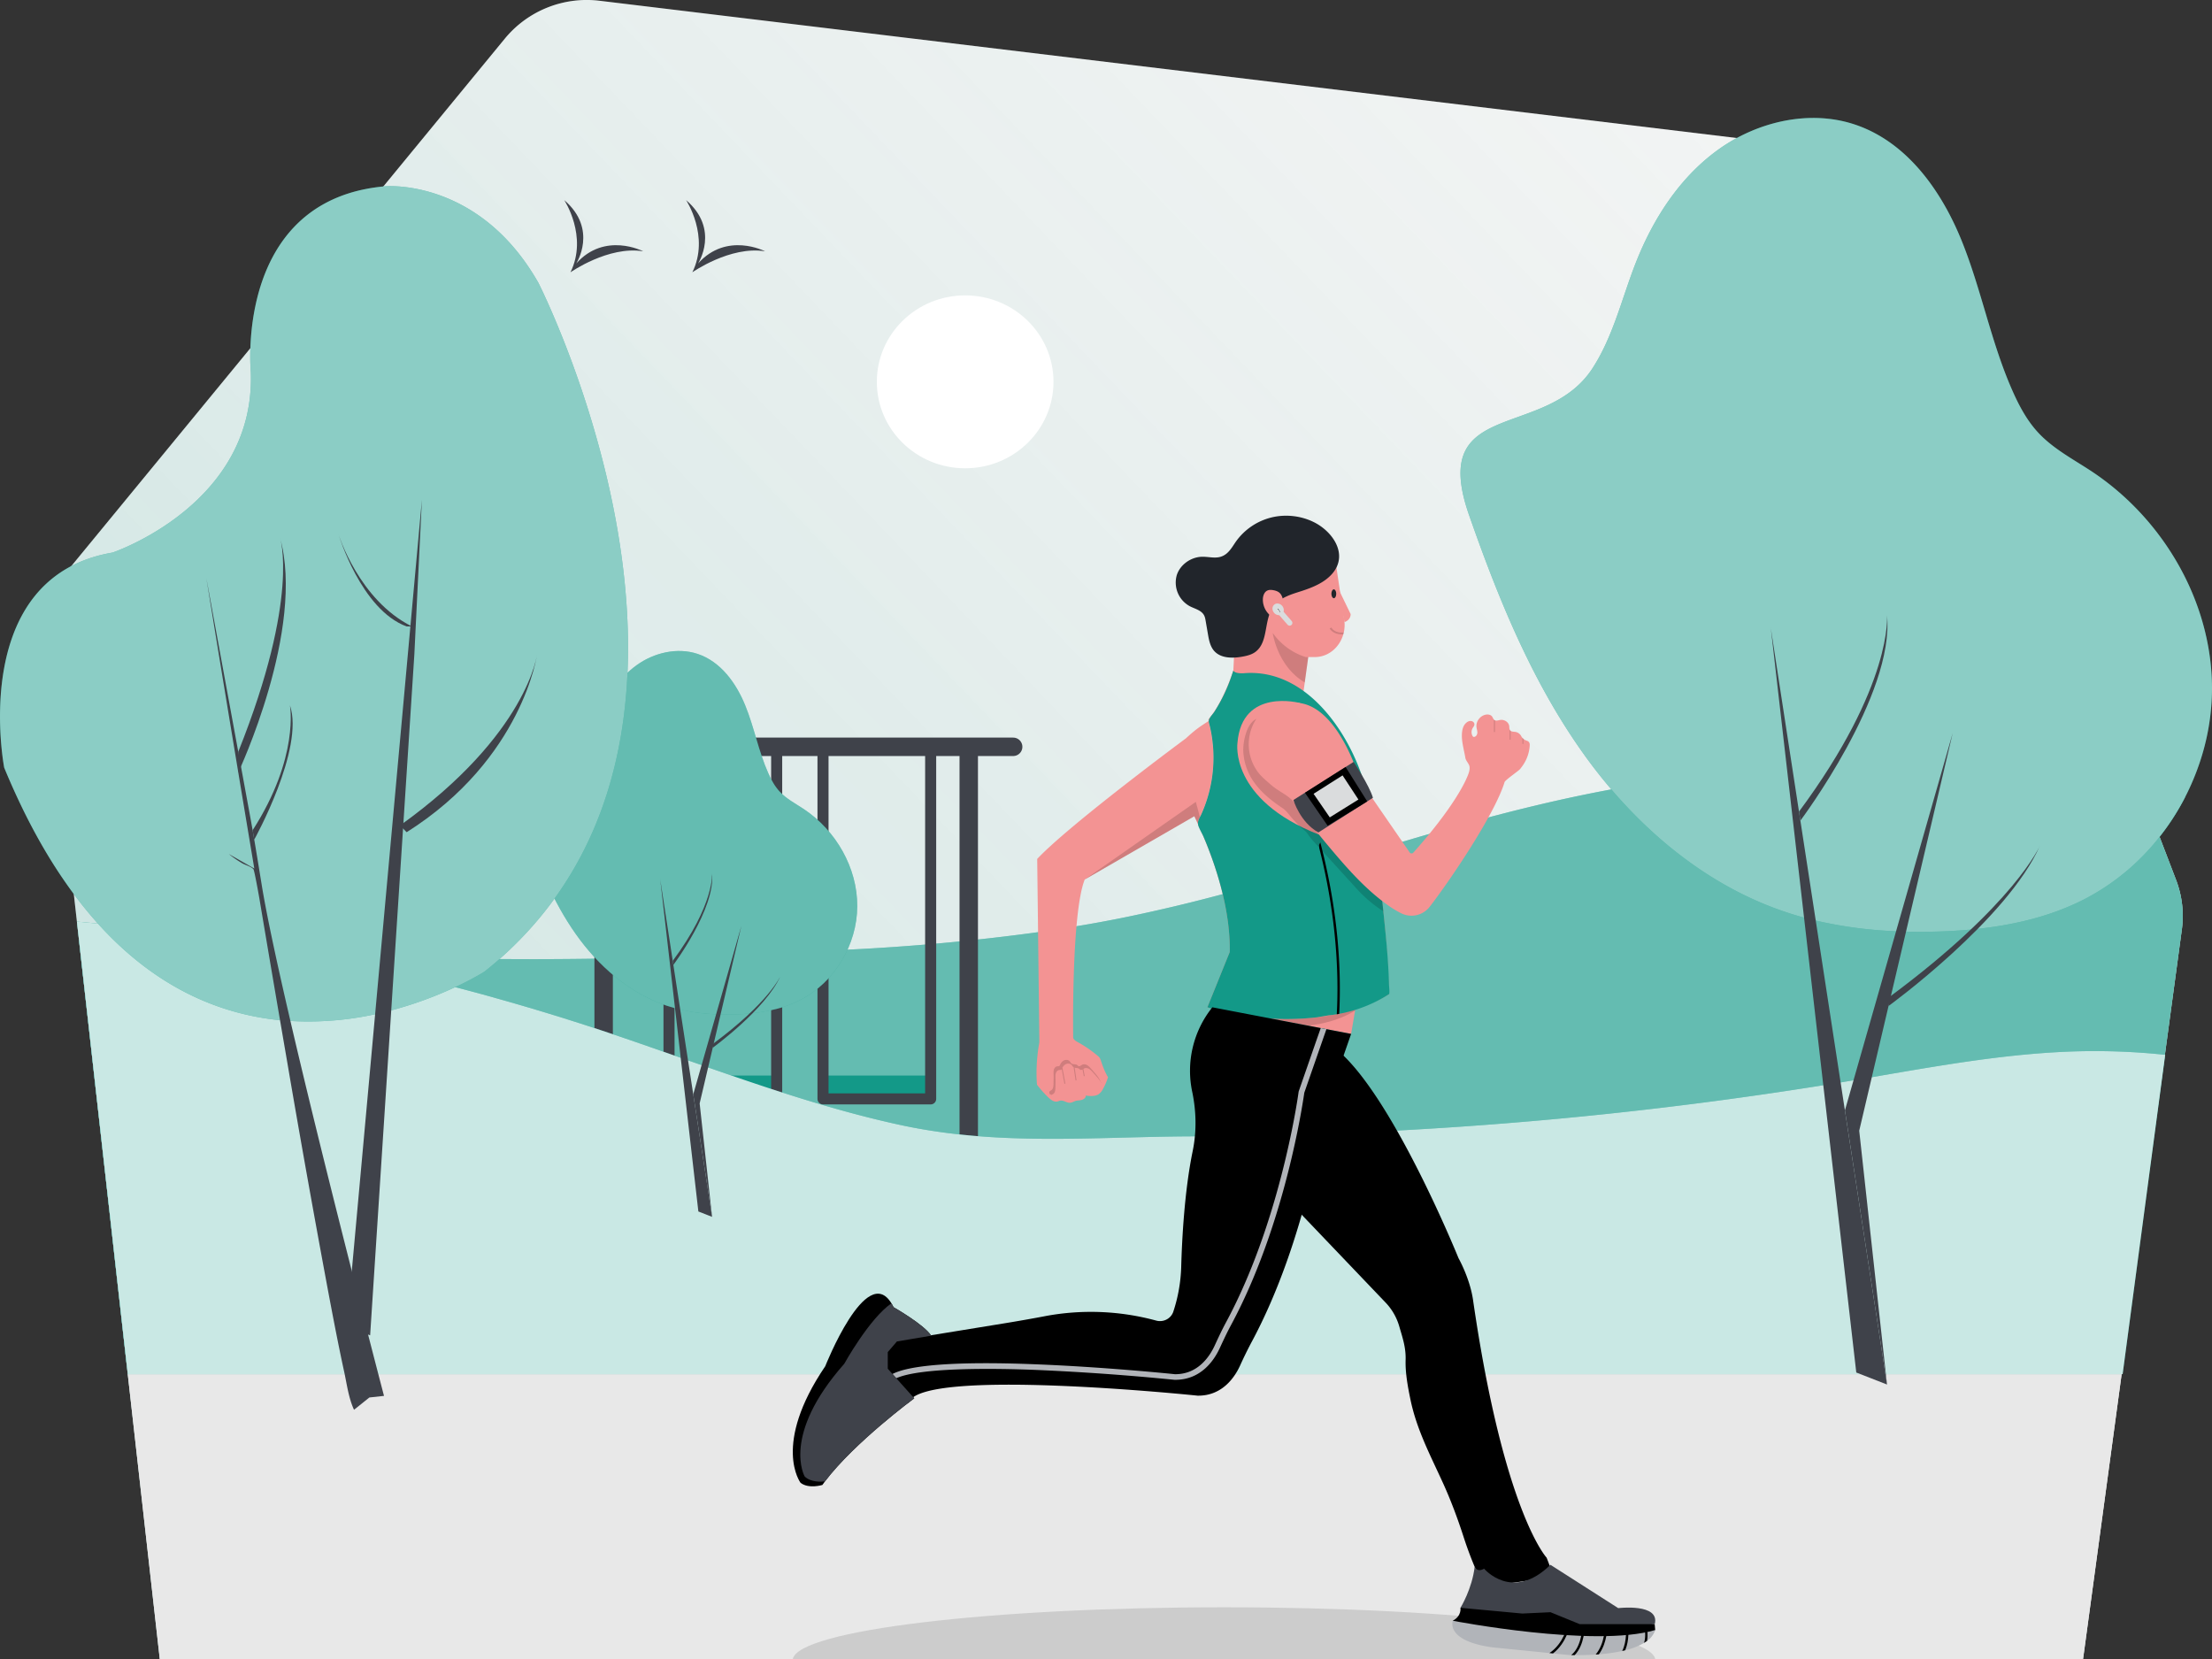<svg width="600" height="450" fill="none" xmlns="http://www.w3.org/2000/svg"><rect width="100%" height="100%" fill="#333333" stroke="none"/><g clip-path="url(#clip0)"><path opacity=".15" d="M230.1 241.56l-.08.02-.06.02.03-.28c.04.08.08.16.1.24z" fill="#000"/><path d="M591.82 252.12l-4.52 33.4-.08.6-11.46 84.58-.27 2.03-10.2 75.33-.27 1.94H43.33l-.21-1.94-8.47-75.33-.23-2.03-12.96-115.38-.17-1.5-.43-3.84-.84-7.46-7.58-67.5a27.55 27.55 0 016.11-20.5l.8-.98 48.56-59.09 1.3-1.59L94.51 62.1l9.47-11.52L137 10.4A28.78 28.78 0 01162.65.21l308.48 37.23 27.07 3.27a28.51 28.51 0 0120.76 13.06 27.2 27.2 0 012.42 4.82l59.28 155.01 5.12 13.39 2.43 6.34 2.05 5.37a27.31 27.31 0 011.56 13.42z" fill="#F4F4F4"/><path d="M591.82 252.12l-4.52 33.4-.08.6-11.46 84.58-.27 2.03-10.2 75.33-.27 1.94H43.33l-.21-1.94-8.47-75.33-.23-2.03-12.96-115.38-.17-1.5-.43-3.84-.84-7.46-7.58-67.5a27.55 27.55 0 016.11-20.5l.8-.98 48.56-59.09 1.3-1.59L94.51 62.1l9.47-11.52L137 10.4A28.78 28.78 0 01162.65.21l308.48 37.23 27.07 3.27a28.51 28.51 0 0120.76 13.06 27.2 27.2 0 012.42 4.82l59.28 155.01 5.12 13.39 2.43 6.34 2.05 5.37a27.31 27.31 0 011.56 13.42z" fill="url(#paint0_linear)"/><path d="M575.49 372.73l-10.2 75.33-.27 1.94H43.34l-.22-1.94-8.47-75.33H575.5z" fill="#E8E8E8"/><path d="M448.98 450H215.05c1.55-7.78 53.33-14.03 116.96-14.03 63.64 0 115.41 6.25 116.97 14.03z" fill="#CCC"/><path d="M590.26 238.7a27.32 27.32 0 011.56 13.42l-4.52 33.4-.08.6-11.46 84.58H34.42L21.46 255.32l1.06.06 2.04.14a2139.01 2139.01 0 0046.63 2.77l1.39.07.25.01 1.77.08c3.18.16 6.37.3 9.56.42l1.01.05c6 .24 12 .45 18 .63l.88.02 3.01.1h.63a1429.34 1429.34 0 0037.33.5 1224.14 1224.14 0 0036.48-.58l.82-.02.97-.04a1046.96 1046.96 0 0015.6-.64l.4-.01 3.68-.19c8.97-.27 17.95-.61 26.93-1.09a593.22 593.22 0 0051.75-4.76c3.3-.47 6.61-.97 9.91-1.53 4.79-.78 9.56-1.66 14.31-2.64a458.76 458.76 0 0026.94-6.45 1033.32 1033.32 0 0027.95-8.02l5.13-1.54c.7-.2 1.39-.42 2.08-.63l5.79-1.73.34-.1c8.44-2.51 16.88-5 25.37-7.32a518.29 518.29 0 0117.96-4.6 413.44 413.44 0 0119.63-4.16 411.23 411.23 0 0146.5-6l1.08-.08h.02l1.44-.1a383.88 383.88 0 0112.23-.6 353.52 353.52 0 015.3-.13c7.86-.17 15.73-.09 23.57.24l.43.02a360.7 360.7 0 0165.1 8.68 65.68 65.68 0 01-6.96 10.84l2.43 6.34 2.06 5.36z" fill="#139988"/><path opacity=".34" d="M590.26 238.7a27.32 27.32 0 011.56 13.42l-4.52 33.4-.08.6-11.46 84.58H34.42L21.46 255.32l1.06.06 2.04.14a2139.01 2139.01 0 0046.63 2.77l1.39.07.25.01 1.77.08c3.18.16 6.37.3 9.56.42l1.01.05c6 .24 12 .45 18 .63l.88.02 3.01.1h.63a1429.34 1429.34 0 0037.33.5 1224.14 1224.14 0 0036.48-.58l.82-.02.97-.04a1046.96 1046.96 0 0015.6-.64l.4-.01 3.68-.19c8.97-.27 17.95-.61 26.93-1.09a593.22 593.22 0 0051.75-4.76c3.3-.47 6.61-.97 9.91-1.53 4.79-.78 9.56-1.66 14.31-2.64a458.76 458.76 0 0026.94-6.45 1033.32 1033.32 0 0027.95-8.02l5.13-1.54c.7-.2 1.39-.42 2.08-.63l5.79-1.73.34-.1c8.44-2.51 16.88-5 25.37-7.32a518.29 518.29 0 0117.96-4.6 413.44 413.44 0 0119.63-4.16 411.23 411.23 0 0146.5-6l1.08-.08h.02l1.44-.1a383.88 383.88 0 0112.23-.6 353.52 353.52 0 015.3-.13c7.86-.17 15.73-.09 23.57.24l.43.02a360.7 360.7 0 0165.1 8.68 65.68 65.68 0 01-6.96 10.84l2.43 6.34 2.06 5.36z" fill="#fff"/><path d="M210.67 291.74h-29.2v6.33h29.2v-6.33z" fill="#139988"/><path d="M210.67 201.89h-29.2v96.18h29.2V201.9z" stroke="#3F424A" stroke-width="3" stroke-miterlimit="10" stroke-linecap="round" stroke-linejoin="round"/><path d="M252.44 291.74h-29.2v6.33h29.2v-6.33z" fill="#139988"/><path d="M252.44 201.89h-29.2v96.18h29.2V201.9z" stroke="#3F424A" stroke-width="3" stroke-miterlimit="10" stroke-linecap="round" stroke-linejoin="round"/><path d="M262.77 202.57h-99.03v108.52h99.03V202.57zM274.82 202.57h-131.9" stroke="#3F424A" stroke-width="5" stroke-miterlimit="10" stroke-linecap="round" stroke-linejoin="round"/><path d="M587.3 286.13l-11.54 86.6H34.65l-.23-2.03-12.96-115.38-.17-1.5-.43-3.84 5.7.53a628.23 628.23 0 0145.67 6.18l.32.06 1.75.3c3.29.58 6.57 1.19 9.85 1.82h.01l1 .2a620.09 620.09 0 0117.72 3.7c.29.08.58.14.87.2l3.05.7.63.15a611.57 611.57 0 0126.24 6.68l1 .29a625.26 625.26 0 0128.16 8.6c7.26 2.42 14.5 4.95 21.73 7.5l1.96.7a939.58 939.58 0 015.7 2c17.07 5.96 34.22 11.7 51.91 15.54 26.7 5.79 52.24 3.22 79.14 3.1h.51a1078.55 1078.55 0 0056.19-1.62c37.98-2.06 75.86-6.09 113.43-12.06l1.17-.19 3.14-.5c.52-.09 1.04-.18 1.55-.25l3.24-.54.26-.05 3.1-.52 1.87-.31 2.53-.44c17.67-3.03 35.37-6.1 53.28-6.58a180.85 180.85 0 0123.76.95z" fill="#139988"/><path opacity=".77" d="M587.3 286.13l-11.54 86.6H34.65l-.23-2.03-12.96-115.38-.17-1.5-.43-3.84 5.7.53a628.23 628.23 0 0145.67 6.18l.32.06 1.75.3c3.29.58 6.57 1.19 9.85 1.82h.01l1 .2a620.09 620.09 0 0117.72 3.7c.29.08.58.14.87.2l3.05.7.63.15a611.57 611.57 0 0126.24 6.68l1 .29a625.26 625.26 0 0128.16 8.6c7.26 2.42 14.5 4.95 21.73 7.5l1.96.7a939.58 939.58 0 015.7 2c17.07 5.96 34.22 11.7 51.91 15.54 26.7 5.79 52.24 3.22 79.14 3.1h.51a1078.55 1078.55 0 0056.19-1.62c37.98-2.06 75.86-6.09 113.43-12.06l1.17-.19 3.14-.5c.52-.09 1.04-.18 1.55-.25l3.24-.54.26-.05 3.1-.52 1.87-.31 2.53-.44c17.67-3.03 35.37-6.1 53.28-6.58a180.85 180.85 0 0123.76.95z" fill="#fff"/><path d="M207.5 68.15s-10.39-5.37-18.15 3.32c0 0 6.01-9.25-3.25-17.19 0 0 6.5 9.8 1.7 19.58-.01 0 10.3-7.22 19.7-5.7zM174.44 68.15s-10.38-5.37-18.14 3.32c0 0 6-9.25-3.25-17.19 0 0 6.49 9.8 1.69 19.58 0 0 10.3-7.22 19.7-5.7z" fill="#3F424A"/><path d="M600 186.96a63.45 63.45 0 01-3.53 20.45 66.44 66.44 0 01-10.69 19.57 62.14 62.14 0 01-20.5 16.98c-8.91 4.54-18.77 6.9-28.81 7.98l-1.89.2a153.16 153.16 0 01-17.57.56l-2.7-.1a116.71 116.71 0 01-21.78-2.9 85.65 85.65 0 01-8.21-2.33c-18.62-6.22-34.57-18.43-47.26-33.27a137.4 137.4 0 01-8.08-10.41c-13.69-19.42-22.67-41.6-30.48-63.92-11.22-32 20.72-20.2 33.48-39.9 5.6-8.65 7.92-18.87 11.66-28.43 4.67-11.94 11.88-23.25 22.4-30.83a46.2 46.2 0 015.09-3.19c9.74-5.25 21.48-7.14 31.94-3.66 6.17 2.05 11.45 5.73 15.89 10.37 5.63 5.88 9.92 13.3 13 20.83 5.49 13.45 8.08 27.94 14 41.22 1.81 4.07 3.96 8.06 7.04 11.32 4.09 4.35 9.54 7.16 14.54 10.48 19.63 13.09 32.54 35.74 32.46 58.98z" fill="#139988"/><path opacity=".51" d="M600 186.96a63.45 63.45 0 01-3.53 20.45 66.44 66.44 0 01-10.69 19.57 62.14 62.14 0 01-20.5 16.98c-8.91 4.54-18.77 6.9-28.81 7.98l-1.89.2a153.16 153.16 0 01-17.57.56l-2.7-.1a116.71 116.71 0 01-21.78-2.9 85.65 85.65 0 01-8.21-2.33c-18.62-6.22-34.57-18.43-47.26-33.27a137.4 137.4 0 01-8.08-10.41c-13.69-19.42-22.67-41.6-30.48-63.92-11.22-32 20.72-20.2 33.48-39.9 5.6-8.65 7.92-18.87 11.66-28.43 4.67-11.94 11.88-23.25 22.4-30.83a46.2 46.2 0 015.09-3.19c9.74-5.25 21.48-7.14 31.94-3.66 6.17 2.05 11.45 5.73 15.89 10.37 5.63 5.88 9.92 13.3 13 20.83 5.49 13.45 8.08 27.94 14 41.22 1.81 4.07 3.96 8.06 7.04 11.32 4.09 4.35 9.54 7.16 14.54 10.48 19.63 13.09 32.54 35.74 32.46 58.98z" fill="#fff"/><path d="M157.47 206.9c2.5-3.86 3.54-8.43 5.2-12.7 2.1-5.33 5.31-10.39 10.01-13.77 4.7-3.39 11.02-4.9 16.55-3.06 6.26 2.08 10.45 7.92 12.9 13.94 2.46 6 3.62 12.48 6.26 18.41.81 1.82 1.77 3.6 3.15 5.06 1.82 1.94 4.26 3.2 6.49 4.68 8.77 5.84 14.54 15.97 14.5 26.35-.03 10.38-6.1 20.66-15.5 25.46-5.47 2.79-11.74 3.73-17.9 3.9-6.17.17-12.44-.41-18.28-2.37-10.2-3.4-18.61-10.84-24.72-19.51-6.12-8.68-10.13-18.6-13.63-28.56-5-14.3 9.26-9.02 14.97-17.83z" fill="#139988"/><path opacity=".34" d="M157.47 206.9c2.5-3.86 3.54-8.43 5.2-12.7 2.1-5.33 5.31-10.39 10.01-13.77 4.7-3.39 11.02-4.9 16.55-3.06 6.26 2.08 10.45 7.92 12.9 13.94 2.46 6 3.62 12.48 6.26 18.41.81 1.82 1.77 3.6 3.15 5.06 1.82 1.94 4.26 3.2 6.49 4.68 8.77 5.84 14.54 15.97 14.5 26.35-.03 10.38-6.1 20.66-15.5 25.46-5.47 2.79-11.74 3.73-17.9 3.9-6.17.17-12.44-.41-18.28-2.37-10.2-3.4-18.61-10.84-24.72-19.51-6.12-8.68-10.13-18.6-13.63-28.56-5-14.3 9.26-9.02 14.97-17.83z" fill="#fff"/><path d="M179.06 238.32l10.37 90.29 3.72 1.46-14.1-91.75z" fill="#3F424A"/><path d="M201.11 251.1l-13.07 45.74.44 2.86 4.67 30.37-3.37-30.77 11.33-48.2zM182.65 261.72s11.44-15.23 10.5-24.88c0 0 .76 8.38-10.67 23.79l.17 1.1z" fill="#3F424A"/><path d="M193.33 284.2s14.38-10.45 18.37-19.47c0 0-3.04 7.13-18.37 18.45v1.01zM480.31 170.2l23.2 202.09 8.34 3.26L480.3 170.2z" fill="#3F424A"/><path d="M529.68 198.79l-29.25 102.4.98 6.4 10.44 67.96-7.54-68.85 25.37-107.91zM488.36 222.58s25.6-34.1 23.49-55.7c0 0 1.7 18.75-23.87 53.26l.38 2.44z" fill="#3F424A"/><path d="M512.27 272.87s32.19-23.37 41.1-43.57c0 0-6.8 15.96-41.1 41.3v2.27z" fill="#3F424A"/><path d="M153.35 239.42a95.9 95.9 0 01-8.33 11.12 100.2 100.2 0 01-13.61 13s-10.14 6.52-25.28 10.52a95.2 95.2 0 01-4.37 1.05 84.84 84.84 0 01-25.8 1.62c-17.4-1.73-36.5-9.8-53.44-30.97a116.55 116.55 0 01-4.22-5.63c-6.13-8.65-11.9-19.17-17.16-31.9 0 0-6.46-33.35 11.43-49.92 4.38-4.06 10.22-7.11 17.96-8.43 0 0 38.89-13.05 37.5-49.05 0 0-.79-7.98 1.19-17.6 2.37-11.55 8.75-25.47 25.28-30.76 2.95-.94 6.23-1.6 9.86-1.93 0 0 25.43-2.42 41.69 26.19 0 0 23.4 46 24.28 96.03.4 22.7-3.83 46.23-16.98 66.66z" fill="#139988"/><path opacity=".51" d="M153.35 239.42a95.9 95.9 0 01-8.33 11.12 100.2 100.2 0 01-13.61 13s-10.14 6.52-25.28 10.52a95.2 95.2 0 01-4.37 1.05 84.84 84.84 0 01-25.8 1.62c-17.4-1.73-36.5-9.8-53.44-30.97a116.55 116.55 0 01-4.22-5.63c-6.13-8.65-11.9-19.17-17.16-31.9 0 0-6.46-33.35 11.43-49.92 4.38-4.06 10.22-7.11 17.96-8.43 0 0 38.89-13.05 37.5-49.05 0 0-.79-7.98 1.19-17.6 2.37-11.55 8.75-25.47 25.28-30.76 2.95-.94 6.23-1.6 9.86-1.93 0 0 25.43-2.42 41.69 26.19 0 0 23.4 46 24.28 96.03.4 22.7-3.83 46.23-16.98 66.66z" fill="#fff"/><path d="M62.07 231.65c1.16.94 2.38 1.78 3.67 2.53.8.47 2.41.88 3 1.59.25.3 1.3 6.15 1.6 7.84a10310.2 10310.2 0 007.53 44.24 4037 4037 0 0011.26 63.04c1.34 7.1 2.7 14.2 4.24 21.27.72 3.33 1.2 7.11 2.66 10.24l4.17-3.34 3.96-.43S76.1 271.7 70.96 239.85c-1.03-6.3-2.03-12.6-3.2-18.89l-11.78-64.1s5.79 35.7 13 78.73l-6.91-3.94z" fill="#3F424A"/><path d="M100.4 362.2l11.99-184.65 2.05-42-20.4 224.4 6.36 2.25z" fill="#3F424A"/><path d="M110.3 169.92c-12.36-4.52-18.46-24.94-18.46-24.94s5.51 17.79 19.9 24.94h-1.43zM110.3 225.74c31.58-19.96 35.43-48.46 35.43-48.46s-2.5 21.75-37.22 46.63l1.8 1.83zM64.63 209.52s18.29-38.84 11.3-63.8c0 0 5.53 16.12-11.3 58.2v5.6zM68.96 227.75s13.7-24.66 9.68-36.45c0 0 2.65 14.05-10.11 33.9l.43 2.55z" fill="#3F424A"/><path d="M261.8 127.02c13.23 0 23.96-10.5 23.96-23.45s-10.73-23.45-23.96-23.45-23.96 10.5-23.96 23.45 10.73 23.45 23.96 23.45z" fill="#fff"/><path d="M364.5 171.55l-.13.5c-.95 3.33-3.72 5.93-7.24 6.16-.2.02-.39.02-.58.02h-13.73V144.5l10.87-.2a8.37 8.37 0 018.45 7.14l.36 2.46 2.12 14.23a9.2 9.2 0 01-.12 3.42z" fill="#F39393"/><path d="M355.06 176.8l-.2 1.44v.01l-.95 6.87-.48 3.43-19.06-3.1 1.05-21.88 19.64 13.22z" fill="#F39393"/><path opacity=".15" d="M354.86 178.24v.01l-.95 6.87c-7.5-4.48-8.68-13.43-8.68-13.43a17.33 17.33 0 008.91 6.53l.72.02z" fill="#000"/><path d="M324.83 215.57l-2.65 1.6a36.08 36.08 0 002.03-4.24l.63 2.64zM368.3 269.78l-.74 4.36-1.07 6.3-11.63-2.22-11.88-2.28-14.14-2.71 2.52-6.06 17.14 1.21 19.8 1.4z" fill="#F39393"/><path opacity=".15" d="M368.3 269.78l-.74 4.36c-4.14 2.55-8.94 3.63-12.7 4.08l-11.88-2.28-5.16-4.26 10.69-3.3 19.78 1.4z" fill="#000"/><path d="M329.1 197.09c0 1.14-.04 2.64-.17 4.4a34.03 34.03 0 00-.8-4.59c-.14-.6-.28-.96-.25-1.36l1.16-.76s.06.85.06 2.3z" fill="#F39393"/><path d="M328.48 212.59a37.02 37.02 0 01-2.6 8.2c-.13.3-.28.58-.42.85-.32.64-.6 1.21-.5 1.9-.45-.95-.62-1.34-1.01-2.13l-.44.26-29.28 16.9c-3.66 9.15-3.13 42.92-3.13 42.92.13.56.7.88 1.21 1.17a32.48 32.48 0 015.37 3.67c.21.18.43.36.59.59.19.28.3.61.4.93.49 1.51 1.06 2.98 1.88 4.34a16.83 16.83 0 01-1.38 3.2 3.9 3.9 0 01-1.16 1.41c-.94.62-2.38.55-3.5.36.06.57-.51 1.02-1.07 1.18-.57.16-1.19.12-1.75.3-.47.15-.9.44-1.4.48-.93.08-1.8-.75-2.73-.57-.24.04-.47.16-.7.22-.6.14-1.15-.07-1.66-.4-.3-.21-.6-.47-.87-.72a33 33 0 01-3.05-3.42c-.3-3.83-.04-7.72.64-11.51l-.58-49.74c8.73-9.31 40.33-32.7 40.33-32.7 2.95-2.71 4.1-3.36 6.12-4.68l.09-.06c-.04.39.1.75.25 1.35.37 1.51.63 3.05.8 4.59l.06.6c.33 3.51.15 7.05-.51 10.5z" fill="#F39393"/><path opacity=".15" d="M327.19 228.13l-.21.07-.57-1.36c-.43-.9-.94-1.78-1.3-2.7a2.5 2.5 0 01-.16-.6c-.43-.95-.61-1.34-1-2.13l-.44.26-29.28 16.9 30.14-21.07 1.1 4.14 1.72 6.5z" fill="#000"/><path d="M376.74 269.7h-.01a43.97 43.97 0 01-9.1 4.04c-1.45.45-2.91.84-4.38 1.16l-.4.1-.25.05-1.24.26c-1.39.26-2.78.47-4.15.64h-.04a73.94 73.94 0 01-28.59-2.38l-1.08-.34 6.07-15.01c.16-10.84-3.29-21.94-6.6-30.02l-.56-1.36c-.5-1.18-1-2.29-1.46-3.3-.08-.69.2-1.26.52-1.9a36.8 36.8 0 003.01-9.05c.66-3.46.84-7 .52-10.5l-.07-.6a58 58 0 00.18-4.4c0-1.46-.07-2.31-.07-2.31-.42.29-.8.55-1.15.77l-.09.05c0-.31-.02-.48-.02-.48l.62-.75.03-.03.12-.17.07-.08c2.77-3.7 4.85-9.15 5.61-11.28l.07-.2a.9.9 0 00.08-.23l.16-.48.31.08 2.12.64h.01l.06.02 16.49 5.28.6.2a31.38 31.38 0 017.05 8.11c5.43 8.61 8.97 20.7 11.27 32.59a224.09 224.09 0 012.75 18.35 259.36 259.36 0 011.54 22.52z" fill="#F39393"/><path d="M376.74 269.7h-.01a38 38 0 01-16.47 5.73l-3.05.52h-.04a73.94 73.94 0 01-28.59-2.38l-1.08-.34 6.07-15.01c.16-10.84-3.29-21.94-6.59-30.02l-.57-1.36c-.42-.9-.94-1.78-1.3-2.7a2.5 2.5 0 01-.15-.6c-.08-.69.19-1.26.51-1.9.14-.26.3-.54.43-.85a37.45 37.45 0 003.1-18.7l-.07-.6a34.56 34.56 0 00-.78-4.59c-.15-.6-.3-.96-.26-1.35.01-.23.09-.47.26-.78l.25-.4.03-.04.12-.17.07-.08c.23-.3.49-.6.7-.9a43.46 43.46 0 004.91-10.38l.07-.2a.94.94 0 00.08-.22l.16-.48c.37.69 1.81.74 2.44.72h.29c6.16-.54 11.65 1.42 16.32 4.82 8.4 6.1 14.24 16.83 16.78 26.06l.23.9c1.31 5.13 2.15 10.38 2.8 15.65.58 4.6 1 9.22 1.48 13.8l.05.54.3 2.8c.69 6.66 1.38 13.35 1.54 20.02 0 .32.24 2.3-.03 2.48z" fill="#139988"/><path d="M365.53 212.82c-1.54 9.16-6.58 17.4-6.76 17.71a56.88 56.88 0 003.24-10.28l3.52-7.43z" fill="#139988"/><path d="M365.53 212.82c-1.54 9.16-6.58 17.4-6.76 17.71a56.88 56.88 0 003.24-10.28l3.52-7.43z" fill="#139988"/><path d="M352.64 190.7s-15.75-4.27-16.98 10.78c0 0-2.36 15.32 22.12 24.92l-5.13-35.7z" fill="#F39393"/><path opacity=".15" d="M375.22 247.19a36.75 36.75 0 01-7.69-6.64l-10.64-11.68c-.56-.6-1.11-1.22-1.62-1.88-.48-.6-.8-1.25-1.41-1.73-1.27-.95-2.32-2.13-3.37-3.3-.79-.9-1.57-2.07-2.57-2.74-2.72-1.8-5.33-3.85-7.32-6.45a15.8 15.8 0 01-3.37-9.15c-.04-2.48.84-7.03 3.27-8.47 2.42-1.43 4.9 1.74 6.3 3.61a124.31 124.31 0 0110.56 16.97 23.3 23.3 0 011.79 4.23c2.28.73 4.28 2.18 6.21 3.6l5.89 4.3c.52.39 1.05.77 1.47 1.26.26.29.47.6.67.94.57 4.6 1 9.21 1.47 13.8l.36 3.33z" fill="#000"/><path d="M414.93 202.27a10.5 10.5 0 01-1.84 5.3c-.24.36-.5.69-.76 1.02-.38.5-4.04 2.97-4.22 3.56-2.66 8.73-14.78 26.68-20.34 33.85a6.26 6.26 0 01-7.63 1.76 24.87 24.87 0 01-3.24-1.92c-6.37-4.4-11.64-10.47-16.56-16.34a235.08 235.08 0 01-6.82-8.52c-.84-1.11-1.62-2.3-2.51-3.37-1.42-1.7-3.4-2.59-5.15-3.86-.68-.49-1.31-1.04-1.94-1.59-.75-.66-1.5-1.32-2.17-2.07a12.6 12.6 0 01-.51-15.76 8.96 8.96 0 012.18-2.01c.9-.54 1.91-.86 2.93-1.11 2.06-.51 4.2-.81 6.3-.5 7.36 1.08 12.29 10.45 14.7 16.55a48.94 48.94 0 005.23 9.75l9.8 14.22c.22.33.71.36.98.05 10.91-12.24 14.47-19.6 15.12-21.92.12-.44.19-.94.13-1.39-.1-.8-1-1.59-1.13-2.37-.4-2.45-1.24-4.91-.85-7.37.13-.84.48-1.69 1.15-2.23.36-.3.83-.5 1.3-.42.45.06.88.46.85.92 0 .39-.3.7-.5 1.03a2.17 2.17 0 00-.02 2.07c.05.1.12.2.22.25.07.03.15.03.23.03.52-.06.85-.62.87-1.14.01-.52-.18-1.02-.24-1.53-.17-1.49.93-3 2.42-3.34.64-.15 1.4-.05 1.8.46.2.27.3.63.52.87l.13.11.13.07c.43.2.97-.02 1.46-.1 1.08-.16 2.27.58 2.42 1.64.04.32.01.66.12.95a.68.68 0 00.26.37c.35.26.9.22 1.35.3a2.2 2.2 0 011.54 1.15 2.39 2.39 0 00.57.71l.2.15c.23.16.48.29.76.38.28.09.52.26.65.52s.13.54.1.82z" fill="#F39393"/><path d="M363.25 275c-.2.05-.43.09-.65.12.91-17.62-1.84-33.66-4.75-45.08l-.06-.88c.02-.01.03-.02.05-.06l.29-.6c3.02 11.52 6.06 28.15 5.13 46.5zM399.56 352.62c8.34 57.51 19.96 69.9 19.96 69.9l2 5.22-19.04 2.69-.2-.4a101.2 101.2 0 01-5.3-13.2c-1.6-4.94-3.42-9.84-5.57-14.56-3.43-7.53-7.16-14.52-8.84-22.7-.71-3.45-1.41-7.2-1.3-10.72.1-3.36-.82-5.96-1.76-9.2a15.56 15.56 0 00-3.72-6.38l-26-27.23 9.76-43.4c15.68 8.24 36.07 58.64 36.07 58.64s3.07 5.4 3.94 11.34z" fill="#000"/><path d="M366.49 280.44l-7.26 20.85s-4.48 34.44-19.81 62.88a111.1 111.1 0 00-3.07 6.28c-1.45 3.15-4.83 8.2-11.48 8.12 0 0-75.4-7.86-78.4 1.97l-5.22-5.34-1.08-1.1-1.62-1.67-.7-6.72 3.52-4.13 8.75 1 22.23-3.62c3.13-.5 8.23-1.4 11.34-2a67.43 67.43 0 0129.94 1.25c1.95.53 4-.54 4.63-2.43a42.71 42.71 0 002.14-12.1c.2-7.46.88-20.62 3.12-31.48 1.07-5.24.98-10.61-.09-15.85a27.51 27.51 0 015.42-23.12l29.4 5.63 1.55.3 6.69 1.28z" fill="#000"/><path d="M358.25 278.86l-1.2 3.41-4.76 13.71-.04.15c-.02.15-.98 7.36-3.46 17.8-2.95 12.49-8.06 29.59-16.27 44.82-1.16 2.15-2.22 4.46-3.08 6.32-1.34 2.87-4.48 7.68-10.64 7.68h-.1c-.95-.1-19.46-1.99-38.09-2.7-11.19-.44-20.24-.36-26.9.21-5.5.48-9.32 1.26-11.63 2.43-.83.42-1.47.88-1.91 1.4l1.08 1.1c.35-.51.99-.96 1.86-1.35 6.8-3.05 27.7-2.65 37.44-2.27a664.3 664.3 0 0138.03 2.7h.22c7.03 0 10.56-5.36 12.05-8.58 1.08-2.34 1.99-4.28 3.04-6.23 8.37-15.53 13.54-32.96 16.5-45.57 2.3-9.8 3.28-16.68 3.4-17.5l6-17.24-1.54-.29z" fill="#B1B4B9"/><path d="M240.8 371.26l7.19 8.03s-16.12 11.86-24.22 22.53l-.7.97s-3.67 1.14-5.91-.57c0 0-7.84-10.24 6.69-31.64 0 0 11.14-28.22 17.95-17.06.2.31.38.66.57 1.05 0 0 8.28 4.7 10.22 7.72l-9.3 1.57-2.48 2.89v4.51z" fill="#000"/><path d="M240.8 371.26l7.19 8.03s-16.12 11.86-24.22 22.53c-.91.12-3.82.32-5.5-1.33 0 0-6.45-11.13 10.73-30.56 0 0 6.79-12.28 12.8-16.4.2.3.38.66.57 1.04 0 0 8.28 4.7 10.22 7.73l-9.3 1.57-2.48 2.88v4.51z" fill="#3F424A"/><path d="M448.98 442.15a5.95 5.95 0 01-2.22 2.95h-.01c-.25.19-.5.36-.79.53a18.58 18.58 0 01-5.14 2l-.8.2a47.8 47.8 0 01-7.2.96 72.27 72.27 0 01-6.63.15c-.4 0-.63-.02-.63-.02l-4.31-.43-.96-.1-15.56-1.56c-12.8-1.8-10.66-7.2-10.66-7.2l2.71-1h7.67l18.13 1.9 2.66.1.32.01 4.3.16h.01l7.26.26 11.85 1.09z" fill="#B1B4B9"/><path d="M396.14 436.1s.41 2.23-2.1 3.52c0 0 38.38 7.42 54.93 2.52l-.14-1.61-16.87-2.5-10.45-3.24h-10.3l-10.31-.5-4.75 1.81z" fill="#000"/><path d="M400 424.96s.6 1.67 2.56.54c0 0 7.64 9.1 18-1.05l18.38 11.75s11.4-1.38 9.9 4.34h-20.36l-7.91-3.23-7.64.36-16.78-1.56s3.16-5.1 3.85-11.15z" fill="#3F424A"/><path d="M440.82 447.63l-.8.19c1.39-2.78.97-6.22.97-6.26l.64-.07c.02.15.4 3.31-.8 6.14zM446.75 445.1c-.25.18-.51.36-.79.52.53-1.76.18-3.5.17-3.52l.63-.12c.03.07.3 1.48 0 3.11zM433.69 448.73l-.87.06c2.62-3.14 2.48-7.69 2.48-7.73l.64-.03c0 .2.14 4.44-2.25 7.7zM429.86 440.8c0 .25.02 5.36-2.74 8.15l-.93-.01c3.04-2.46 3.02-8.07 3.02-8.13l.63-.01h.02zM425.88 440.7c-.04.21-.9 4.9-4.63 7.79l-.97-.1c3.85-2.58 4.87-7.3 4.96-7.76v-.04l.31.05.33.06z" fill="#000"/><path d="M349.16 161.7a10.26 10.26 0 00-2.88 1.81c-3.88 3.58-1.78 10.42-5.8 13.35-.96.7-2.17 1.01-3.36 1.23-2.7.51-5.91.53-7.74-1.48-1.12-1.24-1.45-2.97-1.73-4.6l-.6-3.49c-.1-.6-.2-1.2-.5-1.71-.76-1.3-2.44-1.67-3.79-2.36a7.3 7.3 0 01-3.56-8.45c.8-2.5 3.15-4.4 5.76-4.87 2.8-.52 5.31 1.1 7.83-1.05 1.03-.89 1.69-2.1 2.47-3.21a16.74 16.74 0 019.57-6.5c3.85-.95 8.05-.49 11.59 1.28 5.12 2.56 9.36 8.74 5 13.9-2.09 2.45-5.25 3.75-8.34 4.76-1.3.42-2.66.82-3.92 1.38z" fill="#21252B"/><path d="M345.24 160.06c-.46-.07-.94-.09-1.37.08-.9.35-1.28 1.4-1.32 2.34a5.62 5.62 0 001.86 4.34 5.89 5.89 0 004.59 1.42c.13-.02-.86-5.04-.96-5.49-.39-1.62-.98-2.4-2.8-2.69z" fill="#F39393"/><path opacity=".15" d="M298.66 293.75c-.3.53-.65 1.06-1.16 1.4-.94.63-2.38.56-3.5.36.06.57-.51 1.03-1.07 1.19-.57.15-1.18.12-1.74.3-.48.14-.91.43-1.4.47-.94.08-1.81-.75-2.74-.58-.24.05-.47.17-.7.23-.59.13-1.15-.07-1.66-.4a.57.57 0 01-.03-.16c-.15-.85.48-.55.85-1.21.2-.37.23-.8.25-1.22.03-.95.05-1.9.02-2.86-.01-.42-.03-.85.12-1.25.14-.4.48-.75.9-.79.18-.02.38.02.53-.08.1-.08.16-.2.21-.32.22-.5.57-.96 1.06-1.2.5-.23 1.15-.19 1.53.21.19.2.3.47.52.63.44.32 1.13.1 1.56.44.1.09.19.2.32.26.34.16.67-.19 1-.36.42-.2.95-.12 1.35.11.42.24.73.6 1.04.94l.69.77c.66.76 1.34 1.53 1.78 2.44.1.22.2.45.27.68z" fill="#000"/><path d="M299.18 294.76c-.3.53-.65 1.07-1.16 1.4-.95.63-2.38.56-3.5.36.05.58-.52 1.03-1.08 1.19-.57.16-1.17.12-1.74.3-.48.14-.9.43-1.4.48-.94.08-1.81-.75-2.73-.58-.25.05-.47.17-.71.22-.59.14-1.14-.07-1.65-.4a.54.54 0 01-.03-.15c-.16-.86.47-.55.85-1.22.2-.37.23-.8.24-1.21.04-.96.05-1.91.03-2.87-.01-.41-.03-.85.12-1.24.13-.4.47-.76.9-.8.18-.02.38.02.53-.08.06-.05.1-.11.14-.18l.07-.15.07-.15c.23-.44.55-.83 1-1.04.49-.23 1.14-.19 1.52.2.19.2.3.48.52.63l.07.05c.08.05.18.09.27.1.41.1.89.03 1.21.29.1.09.2.21.33.27.16.07.31.03.47-.04a5.13 5.13 0 00.54-.32c.4-.21.93-.12 1.34.1.41.24.73.6 1.04.94l.69.78c.66.75 1.34 1.52 1.78 2.43.1.23.2.46.27.7z" fill="#F39393"/><path opacity=".15" d="M288.98 293.92l-.26.05-.74-3.99.07-.14.07-.16.07-.01.79 4.25zM292 293.04l-.25.04-.52-3.55a.8.8 0 00.28.1l.5 3.41zM294.23 291.88l-.25.04-.35-1.87.23-.14.37 1.97zM405.5 195.38v3.18h-.27v-3.37c.04.05.08.09.13.12l.13.07zM409.75 198.23v2.4h-.25v-2.76a.68.68 0 00.25.36zM413.22 200.4v1.37h-.26v-1.6h.01l.25.23z" fill="#000"/><path d="M372.4 216.4l-14.79 9.4c-5.01-2.8-6.77-8.8-6.77-8.8l16.33-10.34s4.24 6.36 5.24 9.74z" fill="#3F424A"/><path d="M353.96 215.03l6.16 8.95 10.74-6.6-5.87-9.34-11.03 7z" fill="#000"/><path d="M356.3 215.31l4.4 6.4 7.77-4.84-4.3-6.55-7.87 5zM347.72 166.58c.63-.5.68-1.49.11-2.2-.57-.72-1.54-.9-2.17-.4-.63.5-.68 1.48-.11 2.2.56.72 1.54.9 2.17.4z" fill="#DADCDD"/><path d="M347.38 166.17l2.43 2.79" stroke="#DADCDD" stroke-width="1.5" stroke-miterlimit="10" stroke-linecap="round" stroke-linejoin="round"/><path d="M346.75 165.32c.04-.03.04-.1 0-.15-.05-.05-.11-.07-.15-.04-.05.03-.04.1 0 .16.04.05.1.06.15.03zM347 165.65c.04-.04.04-.1 0-.16-.05-.05-.11-.06-.15-.03-.05.03-.04.1 0 .15.04.05.1.07.15.04zM347.24 165.97c.04-.03.04-.1 0-.15-.04-.06-.1-.07-.15-.04-.04.03-.04.1 0 .15.05.06.11.07.15.04zM361.8 162.27c.36 0 .65-.54.65-1.2 0-.67-.29-1.21-.65-1.21-.36 0-.66.54-.66 1.2 0 .67.3 1.2.66 1.2z" fill="#21252B"/><path d="M362.41 158.42l3.95 8.15s.13 1.52-1.65 2.18" fill="#F39393"/><path opacity=".15" d="M364.5 171.55l-.13.5c-.13.02-.26.02-.41.02-1 0-2.42-.26-3.3-1.57l.43-.28c.95 1.41 2.6 1.43 3.41 1.33z" fill="#000"/></g><defs><linearGradient id="paint0_linear" x1="79.34" y1="406.28" x2="613.7" y2="-105.33" gradientUnits="userSpaceOnUse"><stop stop-color="#139988" stop-opacity=".2"/><stop offset="1" stop-color="#fff" stop-opacity="0"/></linearGradient><clipPath id="clip0"><path fill="#fff" d="M0 0h600v450H0z"/></clipPath></defs></svg>